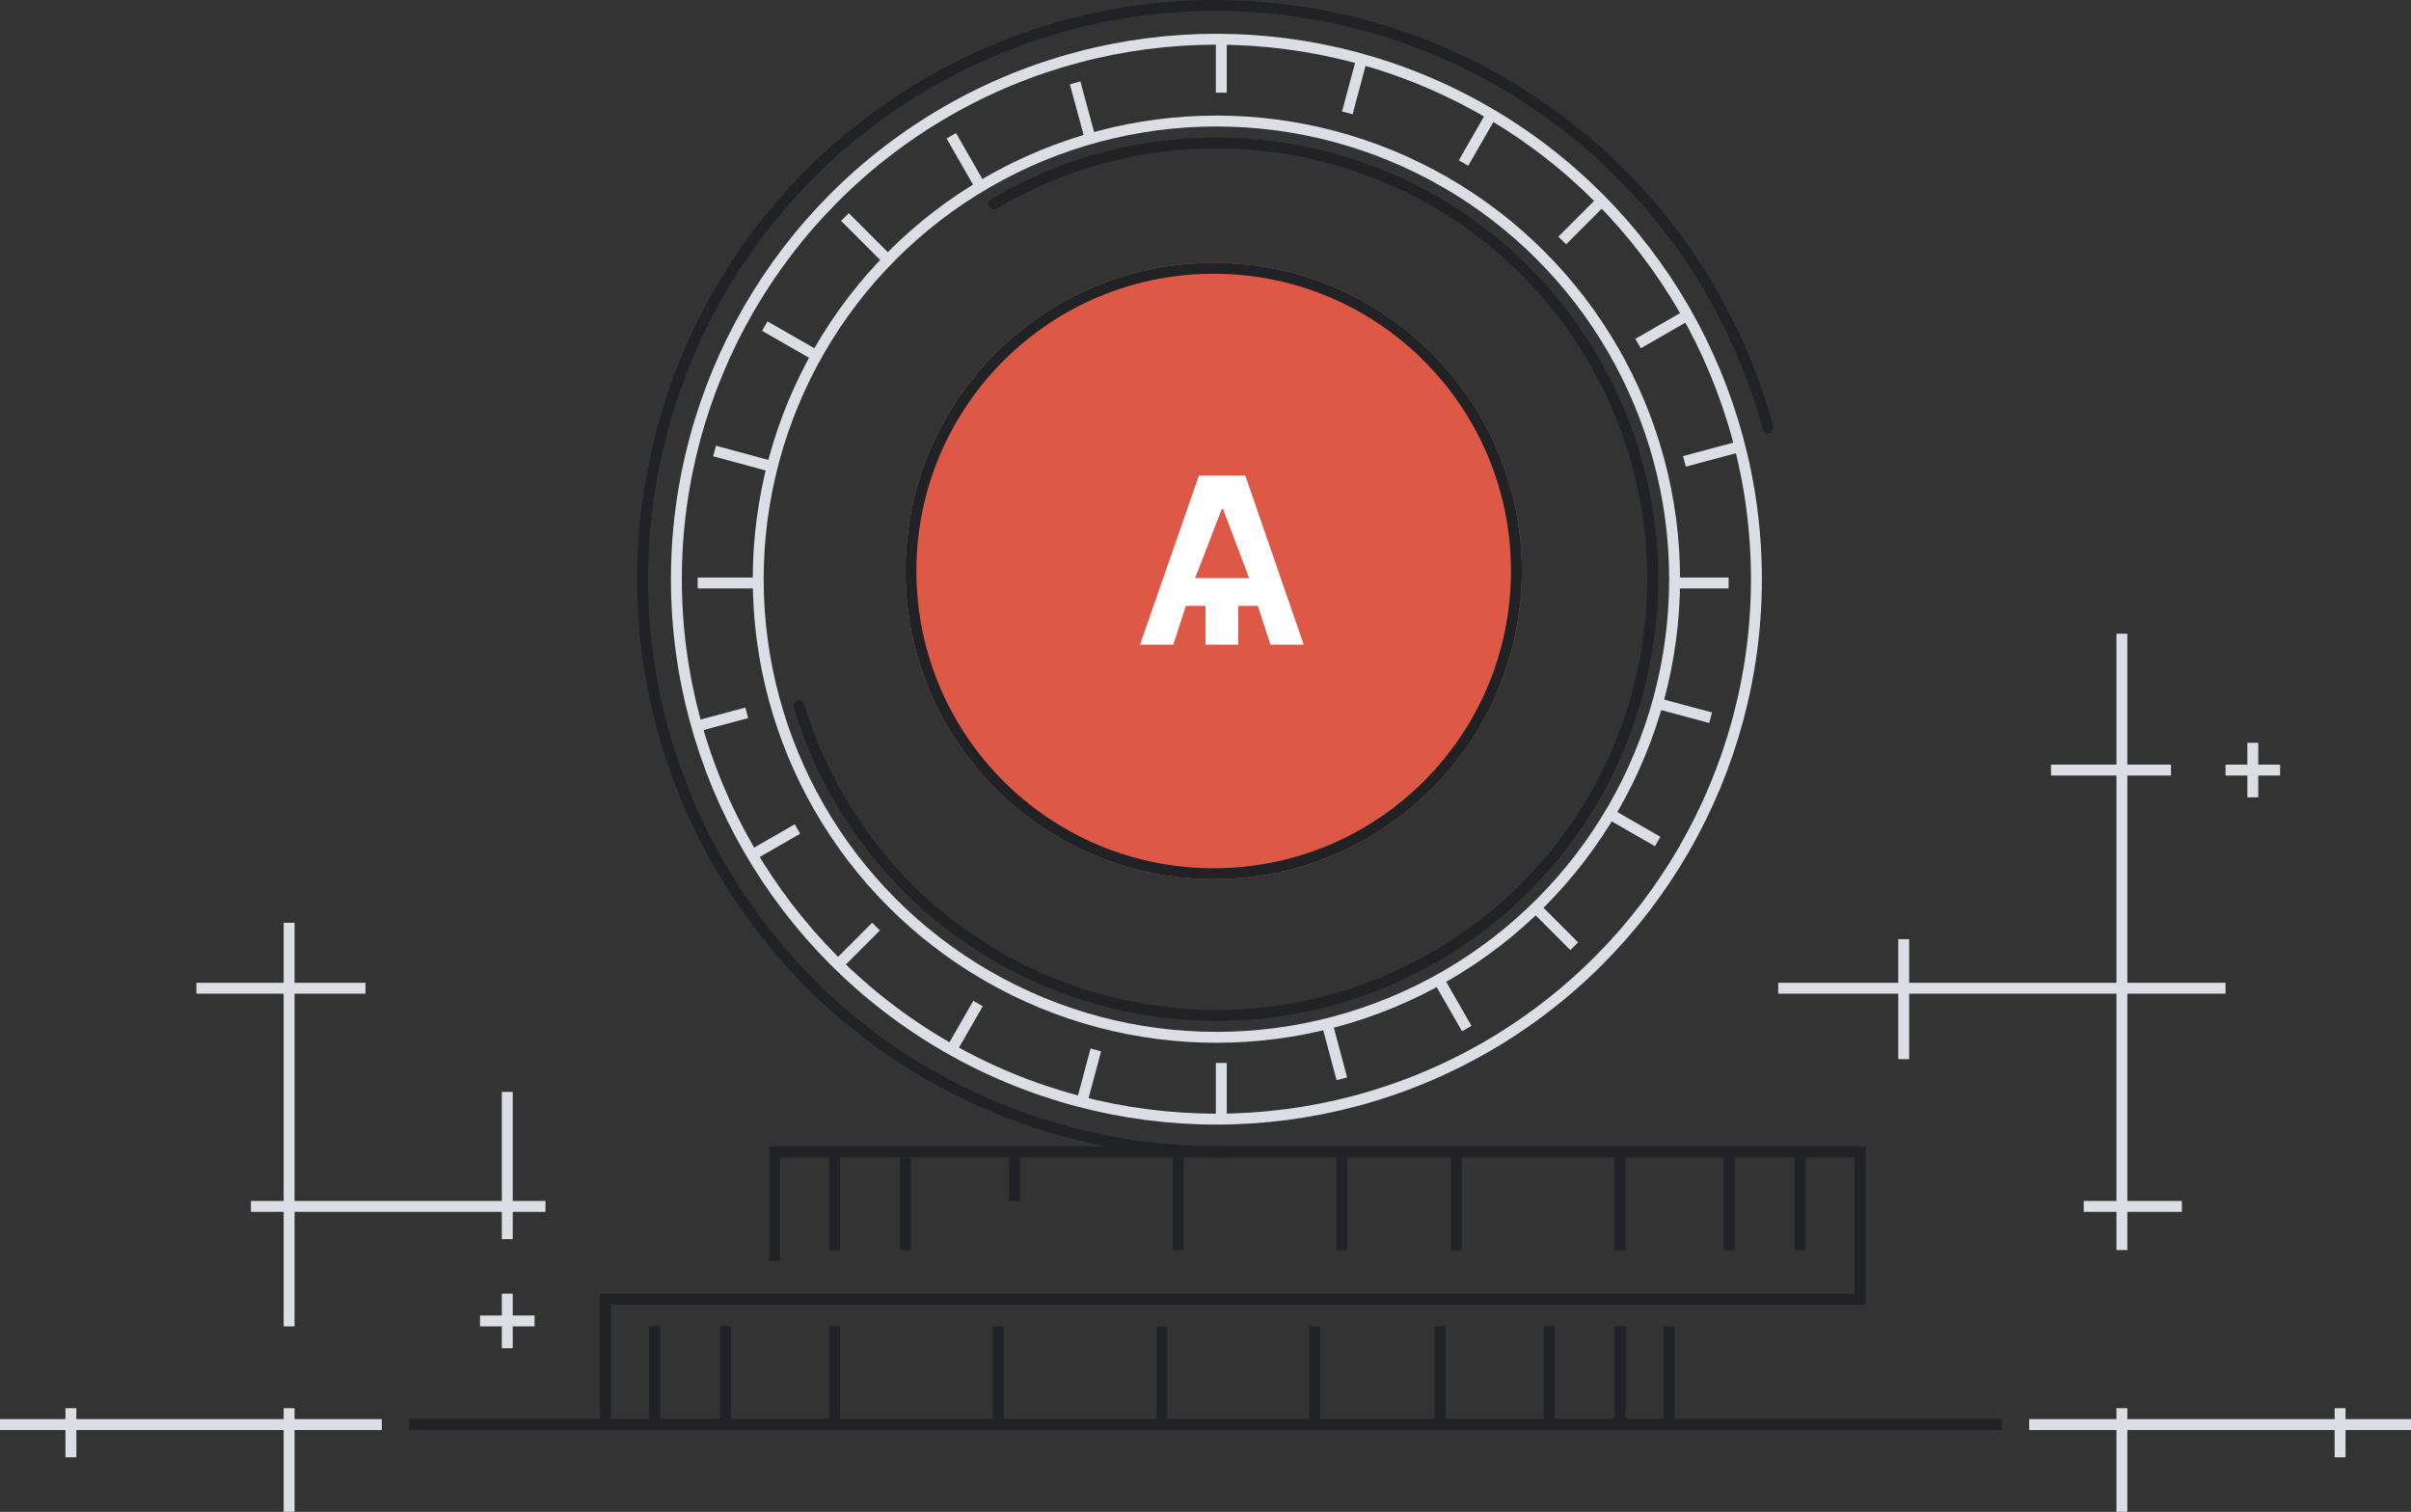 <svg version="1.1" id="Слой_1" xmlns="http://www.w3.org/2000/svg" x="0" y="0" viewBox="0 0 442 277.2" xml:space="preserve"><rect x="0" y="0" width="442" height="277.2" fill="#333333" stroke="none"/><style type="text/css">.st0{fill:#dbdee5}.st1{fill:none;stroke:#212225;stroke-width:2}.st2{fill:#212225}.st3{stroke:#212225;stroke-width:2;stroke-linecap:round}.st3,.st4,.st5{fill:none}.st5{stroke:#dbdee5;stroke-width:2}</style><g id="images" transform="translate(0 -5.808)"><g id="images-2"><path id="Прямоугольник_1442_копия_12" class="st0" d="M52 283v-15H14v5h-2v-5H0v-2h12v-2h2v2h38v-2h2v2h16v2H54v15h-2z"/><path id="Прямоугольник_1442_копия_14" class="st0" d="M388 283v-15h-16v-2h16v-2h2v2h38v-2h2v2h12v2h-12v5h-2v-5h-38v15h-2z"/><path id="Прямоугольник_1442_копия_13" class="st0" d="M92 253v-4h-4v-2h4v-4h2v4h4v2h-4v4h-2zm-40-4v-21h-6v-2h6v-38H36v-2h16v-11h2v11h13v2H54v38h38v-20h2v20h6v2h-6v5h-2v-5H54v21h-2z"/><path id="Прямоугольник_1442_копия_15" class="st0" d="M388 235v-7h-6v-2h6v-38h-38v12h-2v-12h-22v-2h22v-8h2v8h38v-38h-12v-2h12v-24h2v24h8v2h-8v38h18v2h-18v38h10v2h-10v7h-2zm24-83v-4h-4v-2h4v-4h2v4h4v2h-4v4h-2z"/><g id="images-3"><g id="coin" transform="translate(0 1)"><path id="Прямоугольник_1440" class="st1" d="M142 236v-20h199v27H111v23h195v-18"/><path id="Прямоугольник_1441_копия_10" class="st2" d="M296 266v-18h2v18h-2zm-13 0v-18h2v18h-2zm-20 0v-18h2v18h-2zm-23 0v-18h2v18h-2zm-28 0v-18h2v18h-2zm-30 0v-18h2v18h-2zm-30 0v-18h2v18h-2zm-20 0v-18h2v18h-2zm-13 0v-18h2v18h-2zm210-32v-17h2v17h-2zm-13 0v-17h2v17h-2zm-20 0v-17h2v17h-2zm-30 0v-17h2v17h-2zm-21 0v-17h2v17h-2zm-30 0v-17h2v17h-2zm-50 0v-17h2v17h-2zm-13 0v-17h2v17h-2zm33-9v-8h2v8h-2z"/></g><path id="Прямоугольник_1441" class="st2" d="M75 266h292v2H75z"/></g><g id="Группа_1" transform="translate(0 -1)"><path id="Эллипс_3693_копия_3" class="st3" d="M182.2 44.2c38-22.5 87.1-10 109.6 28s10 87.1-28 109.6-87.1 10-109.6-28c-3.3-5.5-5.9-11.4-7.7-17.6"/><path id="Эллипс_3693_копия_5" class="st3" d="M224.9 218c-9.9.1-19.8-1.1-29.3-3.7-56-15-89.2-72.6-74.2-128.6S194-3.6 250 11.4c36.1 9.7 64.3 37.8 74.1 73.8"/><g id="Эллипс_3693" transform="translate(123 13)"><circle class="st4" cx="100" cy="100" r="100"/><circle class="st5" cx="100" cy="100" r="99"/></g><g id="Эллипс_3693_копия" transform="translate(138 28)"><circle class="st4" cx="85" cy="85" r="85"/><circle class="st5" cx="85" cy="85" r="84"/></g><g id="Группа_2"><path id="Фигура_1141" class="st5" d="M131 89.5l10.7 2.9m162.2 43.4l9.7 2.6"/><path id="Фигура_1141_копия" class="st5" d="M249.6 17.8l-2.6 9.7m-46.1 171.8l-2.6 9.7"/><path id="Фигура_1141_копия_2" class="st5" d="M174.4 31.7l5.5 9.6m84 145.4l5 8.7"/><path id="Фигура_1141_копия_2-2" class="st5" d="M309 64.8l-8.7 5m-154.1 89l-8.7 5"/><path id="Фигура_1141_копия_3" class="st5" d="M140.2 66.6l9.6 5.5m145.4 84l8.7 5"/><path id="Фигура_1141_копия_3-2" class="st5" d="M273.3 28l-5 8.7m-89 154.1l-5 8.7"/><path id="Фигура_1141_копия_3-3" class="st5" d="M197.1 22l2.9 10.7m43.4 162.2l2.6 9.7"/><path id="Фигура_1141_копия_3-4" class="st5" d="M318.5 88.8l-9.7 2.6m-171.9 46.1l-9.7 2.6"/><path id="Фигура_1141_копия_4" class="st5" d="M127.9 113.7H139m167.9 0h10"/><path id="Фигура_1141_копия_4-2" class="st5" d="M223.9 13.7v10.1m0 177.9v10"/><path id="Фигура_1141_копия_4-3" class="st5" d="M154.9 46.6l7.8 7.8m118.8 118.8l7.1 7.1"/><path id="Фигура_1141_копия_4-4" class="st5" d="M293.5 43.8l-7.1 7.1M160.6 176.7l-7.1 7.1"/></g><g id="Эллипс_3694" transform="translate(166 55)"><circle cx="56.5" cy="56.5" r="56.5" fill="#de5846"/><circle class="st1" cx="56.5" cy="56.5" r="55.5"/></g><path id="Прямоугольник_1442" d="M221 125v-7.1h-3.6l-2.3 7.1H209l10.8-31h8.5l10.7 31h-6.1l-2.3-7.1H227v7.1h-6zm-1.9-12.2h9.9l-4.8-12.7h-.2l-4.9 12.7z" fill="#fff"/></g></g></g></svg>